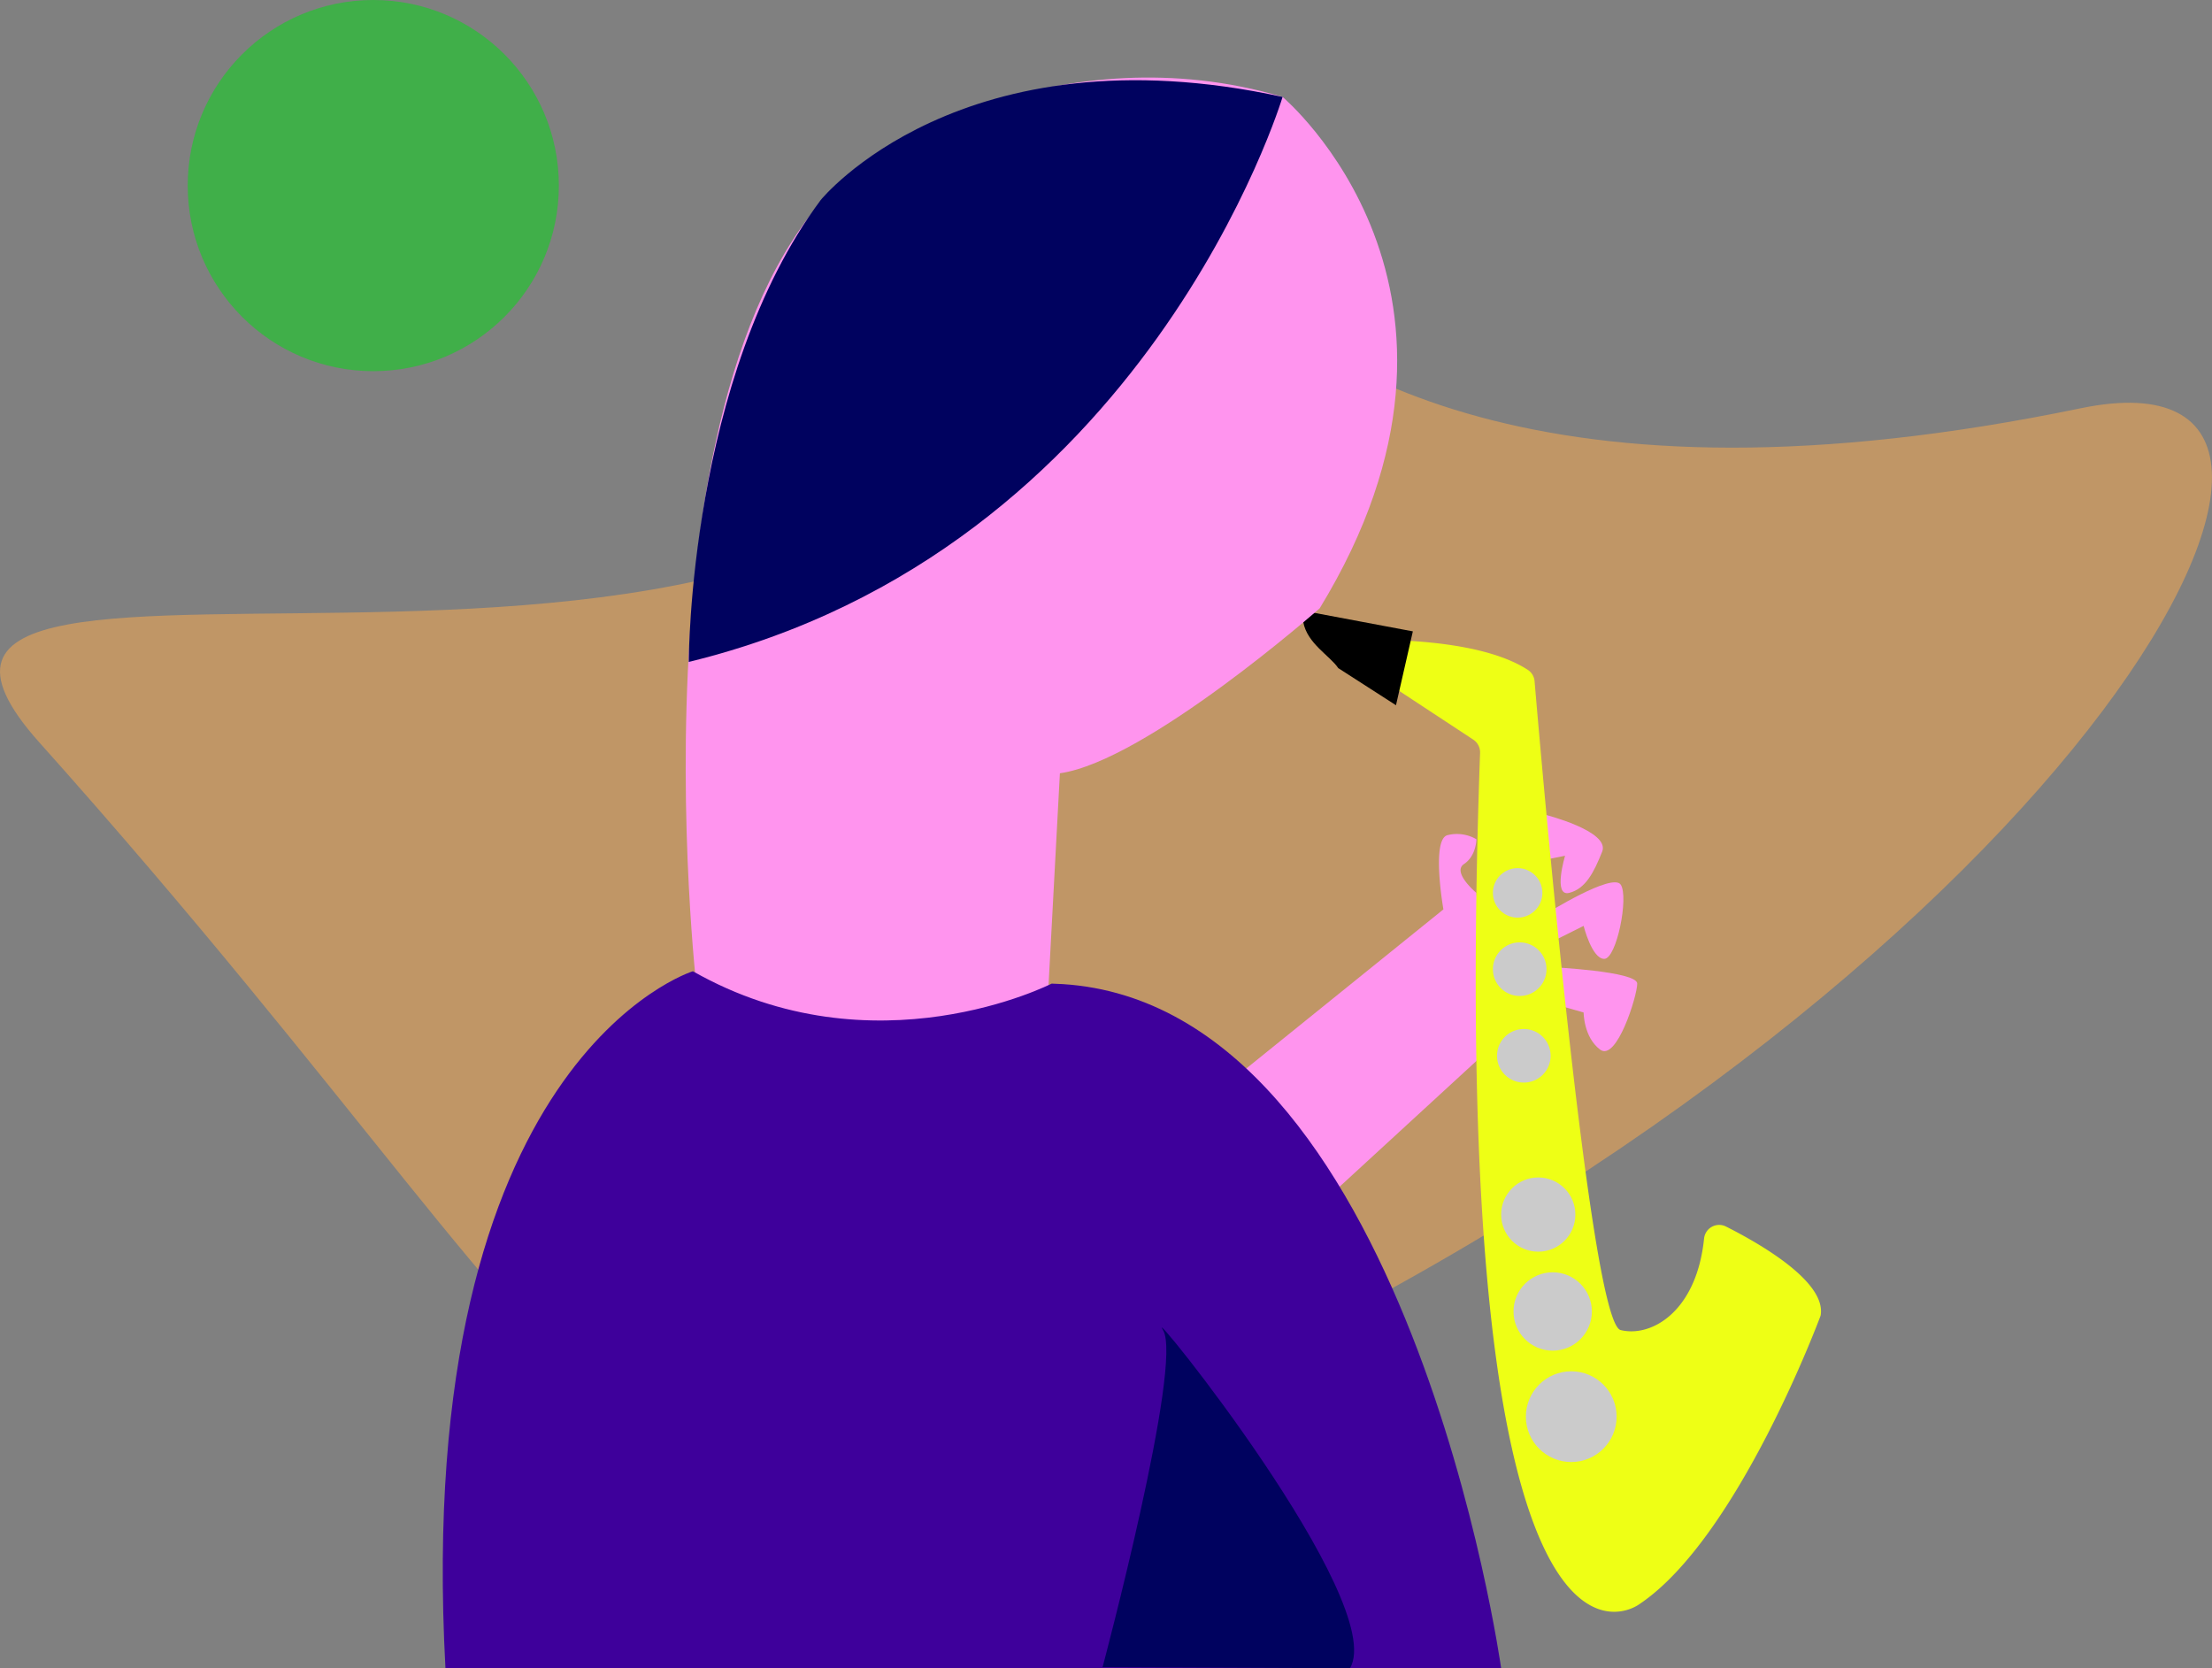 <svg id="Layer_1" data-name="Layer 1" xmlns="http://www.w3.org/2000/svg" viewBox="0 0 536.4 404.5"><rect x="0" y="0" width="536.4" height="404.5" fill="#808080" stroke="none"/><defs><style>.cls-1{fill:#ffad4c;}.cls-1,.cls-8{opacity:0.5;}.cls-2{fill:#ff94ee;}.cls-3{fill:#eeff15;}.cls-4{fill:#00025f;}.cls-5{fill:#3e009b;}.cls-6{fill:none;}.cls-7{fill:#cbcbcb;}.cls-8{fill:#00df12;}</style></defs><title>sax</title><path class="cls-1" d="M585,216c83.14-17.2,0,135-207,234C229,521.28,243,468,90,297c-63.79-71.3,212.82,22.77,243-108C360,72,324,270,585,216Z" transform="translate(-80.48 -117)"/><path class="cls-2" d="M382.55,376.2l47.95-38.7s-3-17,1-18a9.36,9.36,0,0,1,7,1s0,4-3,6,3,7,3,7l3,38-37,34Z" transform="translate(-80.48 -117)"/><path class="cls-2" d="M455,314.5s16,4,14,9-4,9-8,10-1-9-1-9l-5,1Z" transform="translate(-80.48 -117)"/><path class="cls-2" d="M455.5,338.5s16-10,18-7-1,18-4,18-5-8-5-8l-8,4-1-7" transform="translate(-80.48 -117)"/><path class="cls-2" d="M456.5,351.5s21,1,21,4-5,19-9,16-4-9-4-9l-7-2Z" transform="translate(-80.48 -117)"/><path class="cls-3" d="M437.77,296.36l-26.56-17.47a3.68,3.68,0,0,1,2-6.76c11.44,0,28.42,1.22,37.77,7.3a3.66,3.66,0,0,1,1.63,2.77c1.44,17,13.35,155.42,20.86,157.3,7.32,1.83,18.4-4.29,20.24-22.19a3.68,3.68,0,0,1,5.31-2.91c8.45,4.26,24.43,13.48,22.95,21.6,0,0-20,54-44,70,0,0-47.22,35.38-38.58-206.42A3.7,3.7,0,0,0,437.77,296.36Z" transform="translate(-80.48 -117)"/><path d="M396,265l27.09,5.09L419,288l-14-9c-2-3-7.53-5.94-8.49-11.18Z" transform="translate(-80.48 -117)"/><path class="cls-2" d="M249.5,357.5s-19-162,43-203c0,0,45-30,99-14,0,0,56,47,9,124,0,0-42,37-63,40l-3,56S286.5,387.5,249.5,357.5Z" transform="translate(-80.48 -117)"/><path class="cls-4" d="M391.5,140.5s-33,110-144,137c0,0,0-69,32-112C279.5,165.5,313.5,123.5,391.5,140.5Z" transform="translate(-80.48 -117)"/><path class="cls-5" d="M188.5,521.5h256S422,360.91,338.18,355.62c-.89-.06-1.78-.1-2.68-.12,0,0-43,22-87-3C248.5,352.5,180.5,373.5,188.5,521.5Z" transform="translate(-80.48 -117)"/><path class="cls-4" d="M347.85,521.24S367.5,447.5,362.5,439.5s54.71,66,45.35,82Z" transform="translate(-80.48 -117)"/><path class="cls-6" d="M247.5,277.5c108-40,144-137,144-137S273.5,60.5,247.5,277.5Z" transform="translate(-80.48 -117)"/><circle class="cls-7" cx="368.02" cy="216.5" r="6"/><circle class="cls-7" cx="368.52" cy="235" r="6.5"/><circle class="cls-7" cx="369.52" cy="256" r="6.5"/><circle class="cls-7" cx="373.02" cy="294.5" r="9"/><circle class="cls-7" cx="376.52" cy="318" r="9.5"/><circle class="cls-7" cx="381.02" cy="343.5" r="11"/><circle class="cls-8" cx="90.52" cy="45" r="45"/></svg>